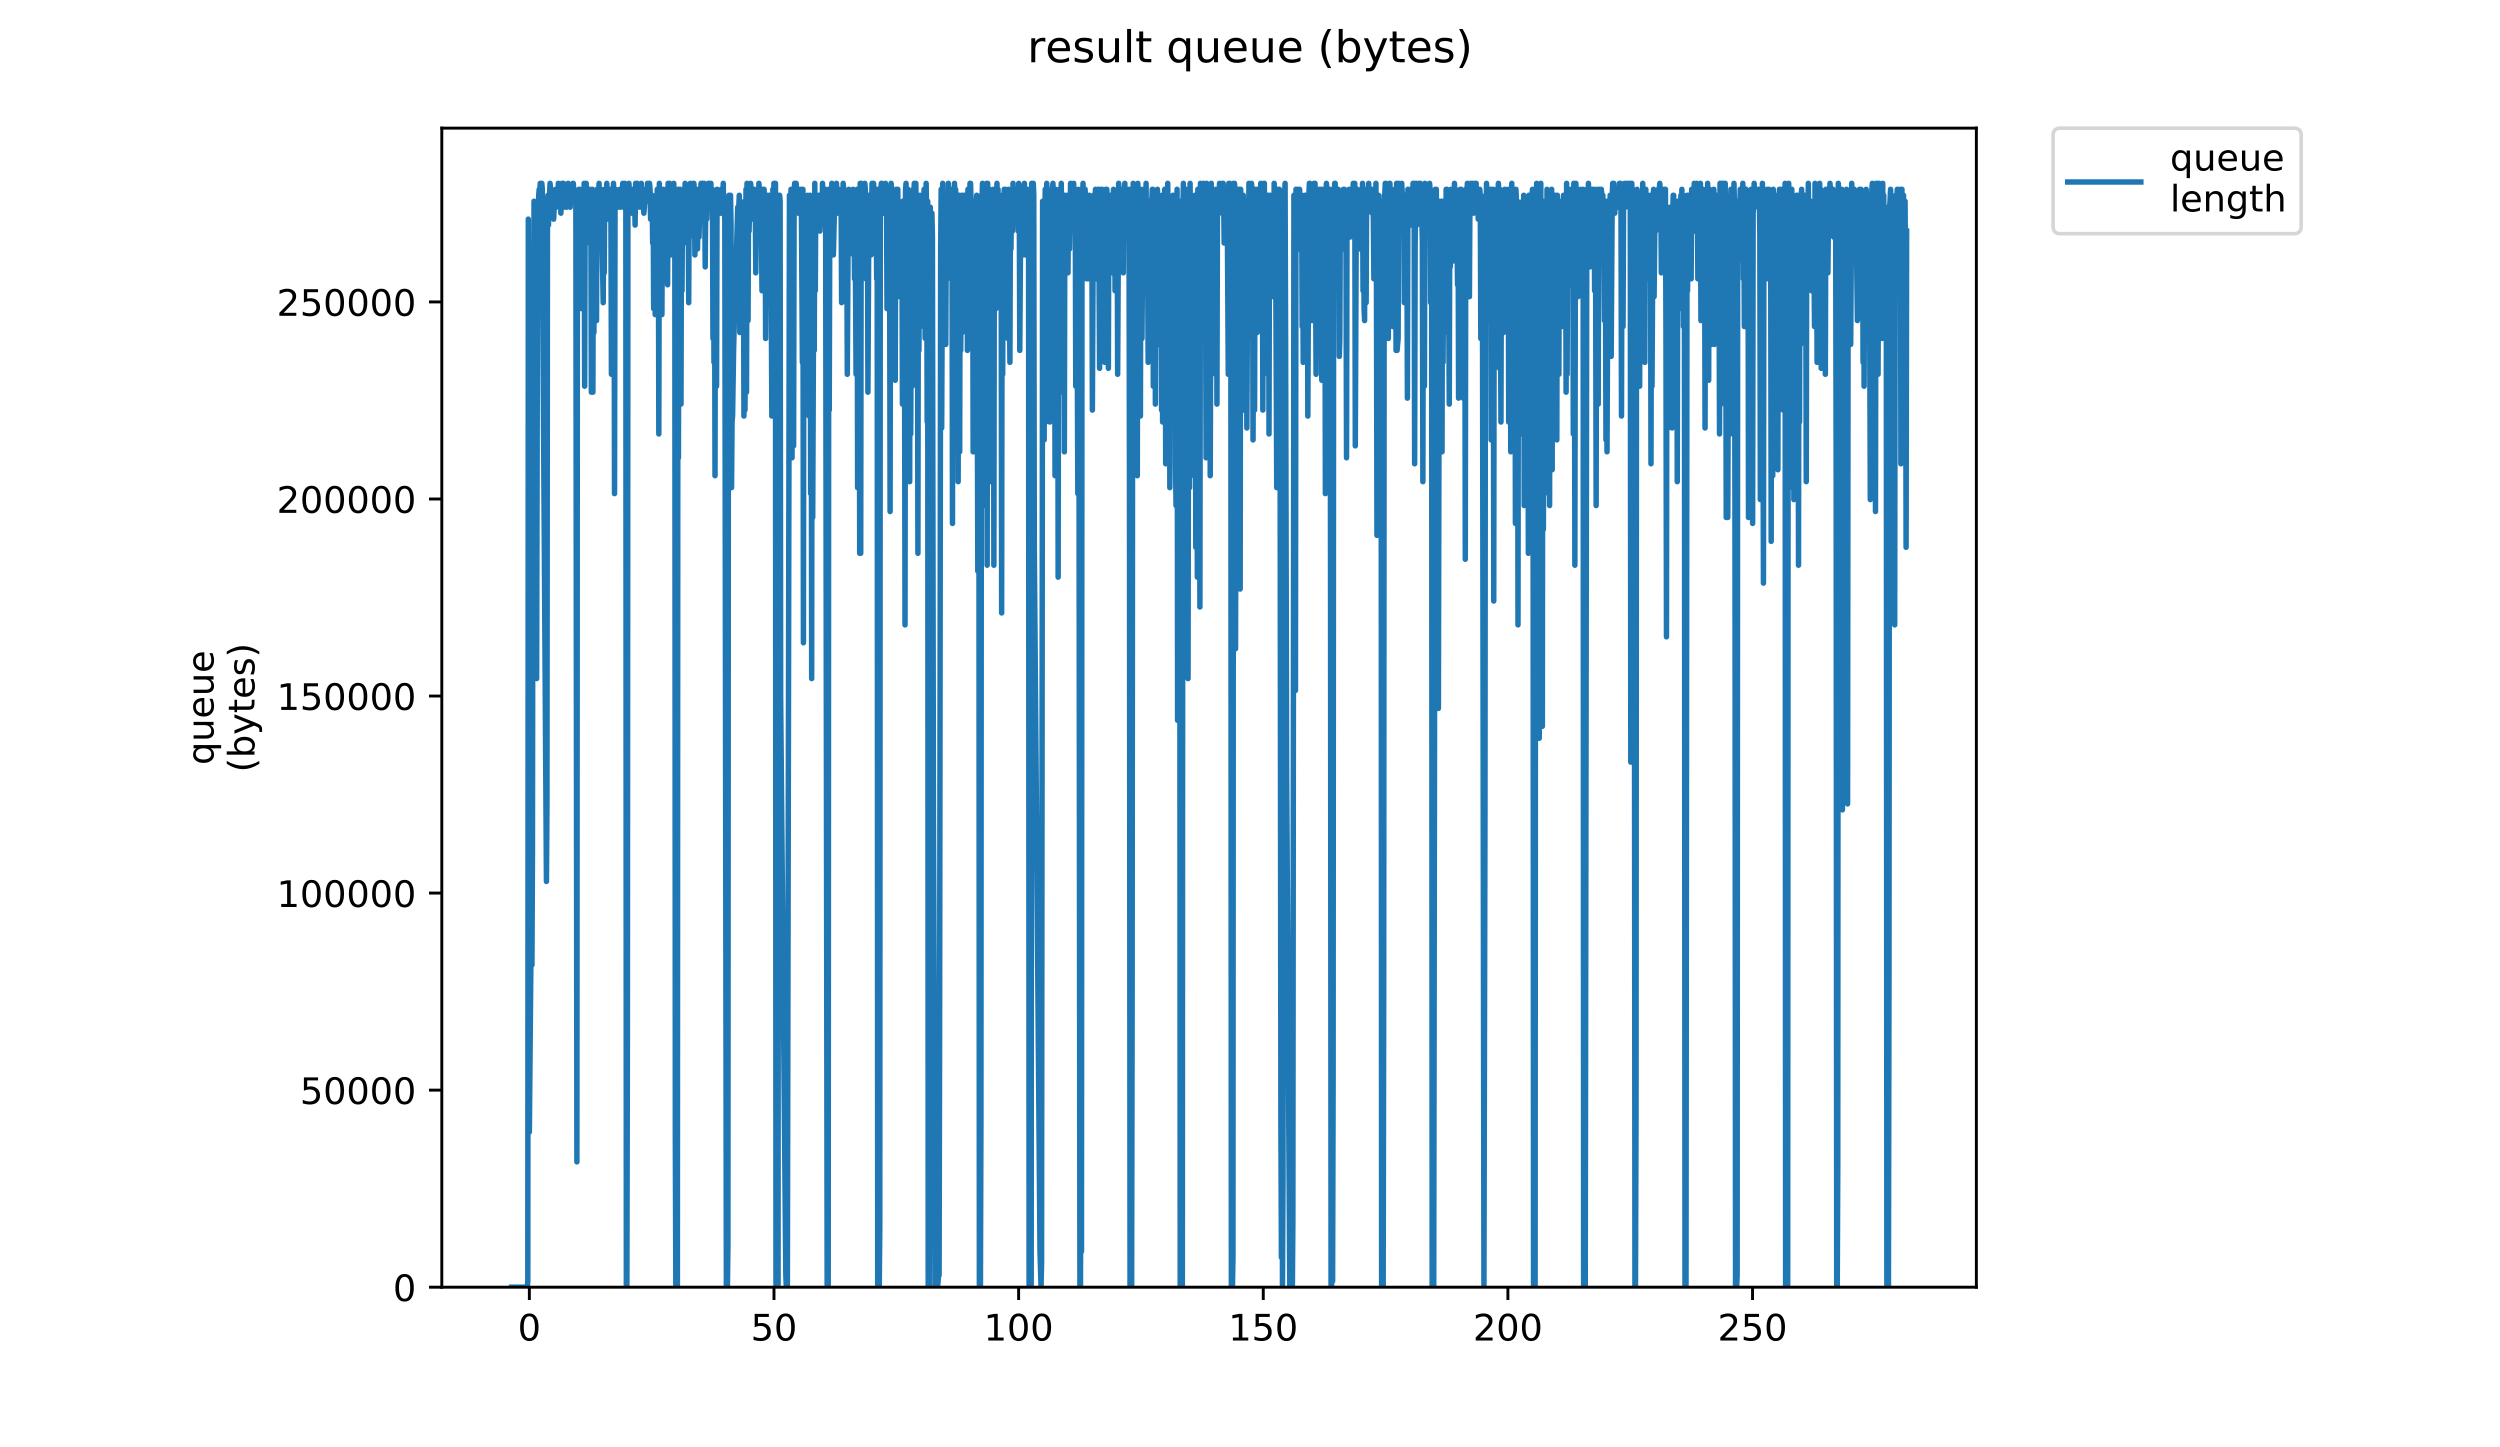<?xml version="1.0" encoding="utf-8" standalone="no"?>
<!DOCTYPE svg PUBLIC "-//W3C//DTD SVG 1.1//EN"
  "http://www.w3.org/Graphics/SVG/1.1/DTD/svg11.dtd">
<!-- Created with matplotlib (https://matplotlib.org/) -->
<svg height="396pt" version="1.1" viewBox="0 0 684 396" width="684pt" xmlns="http://www.w3.org/2000/svg" xmlns:xlink="http://www.w3.org/1999/xlink">
 <defs>
  <style type="text/css">
*{stroke-linecap:butt;stroke-linejoin:round;}
  </style>
 </defs>
 <g id="figure_1">
  <g id="patch_1">
   <path d="M 0 396 
L 684 396 
L 684 0 
L 0 0 
z
" style="fill:#ffffff;"/>
  </g>
  <g id="axes_1">
   <g id="patch_2">
    <path d="M 120.879 352.174 
L 540.734 352.174 
L 540.734 35.062 
L 120.879 35.062 
z
" style="fill:#ffffff;"/>
   </g>
   <g id="matplotlib.axis_1">
    <g id="xtick_1">
     <g id="line2d_1">
      <defs>
       <path d="M 0 0 
L 0 3.5 
" id="mfae487e1dd" style="stroke:#000000;stroke-width:0.8;"/>
      </defs>
      <g>
       <use style="stroke:#000000;stroke-width:0.8;" x="144.829" xlink:href="#mfae487e1dd" y="352.174"/>
      </g>
     </g>
     <g id="text_1">
      <!-- 0 -->
      <defs>
       <path d="M 31.781 66.406 
Q 24.172 66.406 20.328 58.906 
Q 16.5 51.422 16.5 36.375 
Q 16.5 21.391 20.328 13.891 
Q 24.172 6.391 31.781 6.391 
Q 39.453 6.391 43.281 13.891 
Q 47.125 21.391 47.125 36.375 
Q 47.125 51.422 43.281 58.906 
Q 39.453 66.406 31.781 66.406 
z
M 31.781 74.219 
Q 44.047 74.219 50.516 64.516 
Q 56.984 54.828 56.984 36.375 
Q 56.984 17.969 50.516 8.266 
Q 44.047 -1.422 31.781 -1.422 
Q 19.531 -1.422 13.062 8.266 
Q 6.594 17.969 6.594 36.375 
Q 6.594 54.828 13.062 64.516 
Q 19.531 74.219 31.781 74.219 
z
" id="DejaVuSans-48"/>
      </defs>
      <g transform="translate(141.648 366.773)scale(0.1 -0.1)">
       <use xlink:href="#DejaVuSans-48"/>
      </g>
     </g>
    </g>
    <g id="xtick_2">
     <g id="line2d_2">
      <g>
       <use style="stroke:#000000;stroke-width:0.8;" x="211.762" xlink:href="#mfae487e1dd" y="352.174"/>
      </g>
     </g>
     <g id="text_2">
      <!-- 50 -->
      <defs>
       <path d="M 10.797 72.906 
L 49.516 72.906 
L 49.516 64.594 
L 19.828 64.594 
L 19.828 46.734 
Q 21.969 47.469 24.109 47.828 
Q 26.266 48.188 28.422 48.188 
Q 40.625 48.188 47.75 41.5 
Q 54.891 34.812 54.891 23.391 
Q 54.891 11.625 47.562 5.094 
Q 40.234 -1.422 26.906 -1.422 
Q 22.312 -1.422 17.547 -0.641 
Q 12.797 0.141 7.719 1.703 
L 7.719 11.625 
Q 12.109 9.234 16.797 8.062 
Q 21.484 6.891 26.703 6.891 
Q 35.156 6.891 40.078 11.328 
Q 45.016 15.766 45.016 23.391 
Q 45.016 31 40.078 35.438 
Q 35.156 39.891 26.703 39.891 
Q 22.75 39.891 18.812 39.016 
Q 14.891 38.141 10.797 36.281 
z
" id="DejaVuSans-53"/>
      </defs>
      <g transform="translate(205.4 366.773)scale(0.1 -0.1)">
       <use xlink:href="#DejaVuSans-53"/>
       <use x="63.623" xlink:href="#DejaVuSans-48"/>
      </g>
     </g>
    </g>
    <g id="xtick_3">
     <g id="line2d_3">
      <g>
       <use style="stroke:#000000;stroke-width:0.8;" x="278.695" xlink:href="#mfae487e1dd" y="352.174"/>
      </g>
     </g>
     <g id="text_3">
      <!-- 100 -->
      <defs>
       <path d="M 12.406 8.297 
L 28.516 8.297 
L 28.516 63.922 
L 10.984 60.406 
L 10.984 69.391 
L 28.422 72.906 
L 38.281 72.906 
L 38.281 8.297 
L 54.391 8.297 
L 54.391 0 
L 12.406 0 
z
" id="DejaVuSans-49"/>
      </defs>
      <g transform="translate(269.151 366.773)scale(0.1 -0.1)">
       <use xlink:href="#DejaVuSans-49"/>
       <use x="63.623" xlink:href="#DejaVuSans-48"/>
       <use x="127.246" xlink:href="#DejaVuSans-48"/>
      </g>
     </g>
    </g>
    <g id="xtick_4">
     <g id="line2d_4">
      <g>
       <use style="stroke:#000000;stroke-width:0.8;" x="345.628" xlink:href="#mfae487e1dd" y="352.174"/>
      </g>
     </g>
     <g id="text_4">
      <!-- 150 -->
      <g transform="translate(336.084 366.773)scale(0.1 -0.1)">
       <use xlink:href="#DejaVuSans-49"/>
       <use x="63.623" xlink:href="#DejaVuSans-53"/>
       <use x="127.246" xlink:href="#DejaVuSans-48"/>
      </g>
     </g>
    </g>
    <g id="xtick_5">
     <g id="line2d_5">
      <g>
       <use style="stroke:#000000;stroke-width:0.8;" x="412.561" xlink:href="#mfae487e1dd" y="352.174"/>
      </g>
     </g>
     <g id="text_5">
      <!-- 200 -->
      <defs>
       <path d="M 19.188 8.297 
L 53.609 8.297 
L 53.609 0 
L 7.328 0 
L 7.328 8.297 
Q 12.938 14.109 22.625 23.891 
Q 32.328 33.688 34.812 36.531 
Q 39.547 41.844 41.422 45.531 
Q 43.312 49.219 43.312 52.781 
Q 43.312 58.594 39.234 62.25 
Q 35.156 65.922 28.609 65.922 
Q 23.969 65.922 18.812 64.312 
Q 13.672 62.703 7.812 59.422 
L 7.812 69.391 
Q 13.766 71.781 18.938 73 
Q 24.125 74.219 28.422 74.219 
Q 39.75 74.219 46.484 68.547 
Q 53.219 62.891 53.219 53.422 
Q 53.219 48.922 51.531 44.891 
Q 49.859 40.875 45.406 35.406 
Q 44.188 33.984 37.641 27.219 
Q 31.109 20.453 19.188 8.297 
z
" id="DejaVuSans-50"/>
      </defs>
      <g transform="translate(403.018 366.773)scale(0.1 -0.1)">
       <use xlink:href="#DejaVuSans-50"/>
       <use x="63.623" xlink:href="#DejaVuSans-48"/>
       <use x="127.246" xlink:href="#DejaVuSans-48"/>
      </g>
     </g>
    </g>
    <g id="xtick_6">
     <g id="line2d_6">
      <g>
       <use style="stroke:#000000;stroke-width:0.8;" x="479.494" xlink:href="#mfae487e1dd" y="352.174"/>
      </g>
     </g>
     <g id="text_6">
      <!-- 250 -->
      <g transform="translate(469.951 366.773)scale(0.1 -0.1)">
       <use xlink:href="#DejaVuSans-50"/>
       <use x="63.623" xlink:href="#DejaVuSans-53"/>
       <use x="127.246" xlink:href="#DejaVuSans-48"/>
      </g>
     </g>
    </g>
   </g>
   <g id="matplotlib.axis_2">
    <g id="ytick_1">
     <g id="line2d_7">
      <defs>
       <path d="M 0 0 
L -3.5 0 
" id="me32151d3a2" style="stroke:#000000;stroke-width:0.8;"/>
      </defs>
      <g>
       <use style="stroke:#000000;stroke-width:0.8;" x="120.879" xlink:href="#me32151d3a2" y="352.174"/>
      </g>
     </g>
     <g id="text_7">
      <!-- 0 -->
      <g transform="translate(107.516 355.973)scale(0.1 -0.1)">
       <use xlink:href="#DejaVuSans-48"/>
      </g>
     </g>
    </g>
    <g id="ytick_2">
     <g id="line2d_8">
      <g>
       <use style="stroke:#000000;stroke-width:0.8;" x="120.879" xlink:href="#me32151d3a2" y="298.261"/>
      </g>
     </g>
     <g id="text_8">
      <!-- 50000 -->
      <g transform="translate(82.066 302.06)scale(0.1 -0.1)">
       <use xlink:href="#DejaVuSans-53"/>
       <use x="63.623" xlink:href="#DejaVuSans-48"/>
       <use x="127.246" xlink:href="#DejaVuSans-48"/>
       <use x="190.869" xlink:href="#DejaVuSans-48"/>
       <use x="254.492" xlink:href="#DejaVuSans-48"/>
      </g>
     </g>
    </g>
    <g id="ytick_3">
     <g id="line2d_9">
      <g>
       <use style="stroke:#000000;stroke-width:0.8;" x="120.879" xlink:href="#me32151d3a2" y="244.348"/>
      </g>
     </g>
     <g id="text_9">
      <!-- 100000 -->
      <g transform="translate(75.704 248.147)scale(0.1 -0.1)">
       <use xlink:href="#DejaVuSans-49"/>
       <use x="63.623" xlink:href="#DejaVuSans-48"/>
       <use x="127.246" xlink:href="#DejaVuSans-48"/>
       <use x="190.869" xlink:href="#DejaVuSans-48"/>
       <use x="254.492" xlink:href="#DejaVuSans-48"/>
       <use x="318.115" xlink:href="#DejaVuSans-48"/>
      </g>
     </g>
    </g>
    <g id="ytick_4">
     <g id="line2d_10">
      <g>
       <use style="stroke:#000000;stroke-width:0.8;" x="120.879" xlink:href="#me32151d3a2" y="190.434"/>
      </g>
     </g>
     <g id="text_10">
      <!-- 150000 -->
      <g transform="translate(75.704 194.234)scale(0.1 -0.1)">
       <use xlink:href="#DejaVuSans-49"/>
       <use x="63.623" xlink:href="#DejaVuSans-53"/>
       <use x="127.246" xlink:href="#DejaVuSans-48"/>
       <use x="190.869" xlink:href="#DejaVuSans-48"/>
       <use x="254.492" xlink:href="#DejaVuSans-48"/>
       <use x="318.115" xlink:href="#DejaVuSans-48"/>
      </g>
     </g>
    </g>
    <g id="ytick_5">
     <g id="line2d_11">
      <g>
       <use style="stroke:#000000;stroke-width:0.8;" x="120.879" xlink:href="#me32151d3a2" y="136.521"/>
      </g>
     </g>
     <g id="text_11">
      <!-- 200000 -->
      <g transform="translate(75.704 140.32)scale(0.1 -0.1)">
       <use xlink:href="#DejaVuSans-50"/>
       <use x="63.623" xlink:href="#DejaVuSans-48"/>
       <use x="127.246" xlink:href="#DejaVuSans-48"/>
       <use x="190.869" xlink:href="#DejaVuSans-48"/>
       <use x="254.492" xlink:href="#DejaVuSans-48"/>
       <use x="318.115" xlink:href="#DejaVuSans-48"/>
      </g>
     </g>
    </g>
    <g id="ytick_6">
     <g id="line2d_12">
      <g>
       <use style="stroke:#000000;stroke-width:0.8;" x="120.879" xlink:href="#me32151d3a2" y="82.608"/>
      </g>
     </g>
     <g id="text_12">
      <!-- 250000 -->
      <g transform="translate(75.704 86.407)scale(0.1 -0.1)">
       <use xlink:href="#DejaVuSans-50"/>
       <use x="63.623" xlink:href="#DejaVuSans-53"/>
       <use x="127.246" xlink:href="#DejaVuSans-48"/>
       <use x="190.869" xlink:href="#DejaVuSans-48"/>
       <use x="254.492" xlink:href="#DejaVuSans-48"/>
       <use x="318.115" xlink:href="#DejaVuSans-48"/>
      </g>
     </g>
    </g>
    <g id="text_13">
     <!-- queue -->
     <defs>
      <path d="M 14.797 27.297 
Q 14.797 17.391 18.875 11.75 
Q 22.953 6.109 30.078 6.109 
Q 37.203 6.109 41.297 11.75 
Q 45.406 17.391 45.406 27.297 
Q 45.406 37.203 41.297 42.844 
Q 37.203 48.484 30.078 48.484 
Q 22.953 48.484 18.875 42.844 
Q 14.797 37.203 14.797 27.297 
z
M 45.406 8.203 
Q 42.578 3.328 38.25 0.953 
Q 33.938 -1.422 27.875 -1.422 
Q 17.969 -1.422 11.734 6.484 
Q 5.516 14.406 5.516 27.297 
Q 5.516 40.188 11.734 48.094 
Q 17.969 56 27.875 56 
Q 33.938 56 38.25 53.625 
Q 42.578 51.266 45.406 46.391 
L 45.406 54.688 
L 54.391 54.688 
L 54.391 -20.797 
L 45.406 -20.797 
z
" id="DejaVuSans-113"/>
      <path d="M 8.5 21.578 
L 8.5 54.688 
L 17.484 54.688 
L 17.484 21.922 
Q 17.484 14.156 20.5 10.266 
Q 23.531 6.391 29.594 6.391 
Q 36.859 6.391 41.078 11.031 
Q 45.312 15.672 45.312 23.688 
L 45.312 54.688 
L 54.297 54.688 
L 54.297 0 
L 45.312 0 
L 45.312 8.406 
Q 42.047 3.422 37.719 1 
Q 33.406 -1.422 27.688 -1.422 
Q 18.266 -1.422 13.375 4.438 
Q 8.5 10.297 8.5 21.578 
z
M 31.109 56 
z
" id="DejaVuSans-117"/>
      <path d="M 56.203 29.594 
L 56.203 25.203 
L 14.891 25.203 
Q 15.484 15.922 20.484 11.062 
Q 25.484 6.203 34.422 6.203 
Q 39.594 6.203 44.453 7.469 
Q 49.312 8.734 54.109 11.281 
L 54.109 2.781 
Q 49.266 0.734 44.188 -0.344 
Q 39.109 -1.422 33.891 -1.422 
Q 20.797 -1.422 13.156 6.188 
Q 5.516 13.812 5.516 26.812 
Q 5.516 40.234 12.766 48.109 
Q 20.016 56 32.328 56 
Q 43.359 56 49.781 48.891 
Q 56.203 41.797 56.203 29.594 
z
M 47.219 32.234 
Q 47.125 39.594 43.094 43.984 
Q 39.062 48.391 32.422 48.391 
Q 24.906 48.391 20.391 44.141 
Q 15.875 39.891 15.188 32.172 
z
" id="DejaVuSans-101"/>
     </defs>
     <g transform="translate(58.426 209.283)rotate(-90)scale(0.1 -0.1)">
      <use xlink:href="#DejaVuSans-113"/>
      <use x="63.477" xlink:href="#DejaVuSans-117"/>
      <use x="126.855" xlink:href="#DejaVuSans-101"/>
      <use x="188.379" xlink:href="#DejaVuSans-117"/>
      <use x="251.758" xlink:href="#DejaVuSans-101"/>
     </g>
     <!-- (bytes) -->
     <defs>
      <path d="M 31 75.875 
Q 24.469 64.656 21.281 53.656 
Q 18.109 42.672 18.109 31.391 
Q 18.109 20.125 21.312 9.062 
Q 24.516 -2 31 -13.188 
L 23.188 -13.188 
Q 15.875 -1.703 12.234 9.375 
Q 8.594 20.453 8.594 31.391 
Q 8.594 42.281 12.203 53.312 
Q 15.828 64.359 23.188 75.875 
z
" id="DejaVuSans-40"/>
      <path d="M 48.688 27.297 
Q 48.688 37.203 44.609 42.844 
Q 40.531 48.484 33.406 48.484 
Q 26.266 48.484 22.188 42.844 
Q 18.109 37.203 18.109 27.297 
Q 18.109 17.391 22.188 11.75 
Q 26.266 6.109 33.406 6.109 
Q 40.531 6.109 44.609 11.75 
Q 48.688 17.391 48.688 27.297 
z
M 18.109 46.391 
Q 20.953 51.266 25.266 53.625 
Q 29.594 56 35.594 56 
Q 45.562 56 51.781 48.094 
Q 58.016 40.188 58.016 27.297 
Q 58.016 14.406 51.781 6.484 
Q 45.562 -1.422 35.594 -1.422 
Q 29.594 -1.422 25.266 0.953 
Q 20.953 3.328 18.109 8.203 
L 18.109 0 
L 9.078 0 
L 9.078 75.984 
L 18.109 75.984 
z
" id="DejaVuSans-98"/>
      <path d="M 32.172 -5.078 
Q 28.375 -14.844 24.75 -17.812 
Q 21.141 -20.797 15.094 -20.797 
L 7.906 -20.797 
L 7.906 -13.281 
L 13.188 -13.281 
Q 16.891 -13.281 18.938 -11.516 
Q 21 -9.766 23.484 -3.219 
L 25.094 0.875 
L 2.984 54.688 
L 12.5 54.688 
L 29.594 11.922 
L 46.688 54.688 
L 56.203 54.688 
z
" id="DejaVuSans-121"/>
      <path d="M 18.312 70.219 
L 18.312 54.688 
L 36.812 54.688 
L 36.812 47.703 
L 18.312 47.703 
L 18.312 18.016 
Q 18.312 11.328 20.141 9.422 
Q 21.969 7.516 27.594 7.516 
L 36.812 7.516 
L 36.812 0 
L 27.594 0 
Q 17.188 0 13.234 3.875 
Q 9.281 7.766 9.281 18.016 
L 9.281 47.703 
L 2.688 47.703 
L 2.688 54.688 
L 9.281 54.688 
L 9.281 70.219 
z
" id="DejaVuSans-116"/>
      <path d="M 44.281 53.078 
L 44.281 44.578 
Q 40.484 46.531 36.375 47.5 
Q 32.281 48.484 27.875 48.484 
Q 21.188 48.484 17.844 46.438 
Q 14.5 44.391 14.5 40.281 
Q 14.5 37.156 16.891 35.375 
Q 19.281 33.594 26.516 31.984 
L 29.594 31.297 
Q 39.156 29.25 43.188 25.516 
Q 47.219 21.781 47.219 15.094 
Q 47.219 7.469 41.188 3.016 
Q 35.156 -1.422 24.609 -1.422 
Q 20.219 -1.422 15.453 -0.562 
Q 10.688 0.297 5.422 2 
L 5.422 11.281 
Q 10.406 8.688 15.234 7.391 
Q 20.062 6.109 24.812 6.109 
Q 31.156 6.109 34.562 8.281 
Q 37.984 10.453 37.984 14.406 
Q 37.984 18.062 35.516 20.016 
Q 33.062 21.969 24.703 23.781 
L 21.578 24.516 
Q 13.234 26.266 9.516 29.906 
Q 5.812 33.547 5.812 39.891 
Q 5.812 47.609 11.281 51.797 
Q 16.75 56 26.812 56 
Q 31.781 56 36.172 55.266 
Q 40.578 54.547 44.281 53.078 
z
" id="DejaVuSans-115"/>
      <path d="M 8.016 75.875 
L 15.828 75.875 
Q 23.141 64.359 26.781 53.312 
Q 30.422 42.281 30.422 31.391 
Q 30.422 20.453 26.781 9.375 
Q 23.141 -1.703 15.828 -13.188 
L 8.016 -13.188 
Q 14.5 -2 17.703 9.062 
Q 20.906 20.125 20.906 31.391 
Q 20.906 42.672 17.703 53.656 
Q 14.5 64.656 8.016 75.875 
z
" id="DejaVuSans-41"/>
     </defs>
     <g transform="translate(69.624 211.295)rotate(-90)scale(0.1 -0.1)">
      <use xlink:href="#DejaVuSans-40"/>
      <use x="39.014" xlink:href="#DejaVuSans-98"/>
      <use x="102.49" xlink:href="#DejaVuSans-121"/>
      <use x="161.67" xlink:href="#DejaVuSans-116"/>
      <use x="200.879" xlink:href="#DejaVuSans-101"/>
      <use x="262.402" xlink:href="#DejaVuSans-115"/>
      <use x="314.502" xlink:href="#DejaVuSans-41"/>
     </g>
    </g>
   </g>
   <g id="line2d_13">
    <path clip-path="url(#pb37f7b3d51)" d="M 139.963 352.174 
L 144.262 352.174 
L 144.407 350.542 
L 144.548 59.958 
L 144.69 94.24 
L 144.831 309.729 
L 145.256 262.387 
L 145.399 262.387 
L 145.541 264.02 
L 145.683 233.002 
L 145.826 107.3 
L 145.967 121.993 
L 146.109 55.061 
L 146.251 86.076 
L 146.392 58.326 
L 146.535 172.6 
L 146.677 79.548 
L 146.82 185.66 
L 147.104 59.958 
L 147.246 63.152 
L 147.387 53.428 
L 147.528 51.796 
L 147.669 52.926 
L 147.81 50.163 
L 147.95 51.796 
L 148.091 56.693 
L 148.233 50.163 
L 148.374 51.796 
L 148.657 107.3 
L 149.506 241.165 
L 149.647 219.942 
L 149.788 55.061 
L 149.929 53.428 
L 150.071 61.591 
L 150.212 53.428 
L 150.353 53.428 
L 150.494 50.163 
L 150.776 53.428 
L 150.917 51.796 
L 151.199 56.693 
L 151.481 59.958 
L 151.763 53.428 
L 151.905 55.061 
L 152.046 51.796 
L 152.188 56.693 
L 152.329 53.428 
L 152.47 53.428 
L 152.611 55.061 
L 152.752 50.163 
L 152.893 55.061 
L 153.034 53.428 
L 153.317 53.428 
L 153.458 58.326 
L 153.74 50.163 
L 153.881 55.061 
L 154.023 53.428 
L 154.165 50.163 
L 154.306 56.693 
L 154.729 51.796 
L 154.87 53.428 
L 155.011 56.693 
L 155.152 55.061 
L 155.294 55.061 
L 155.435 50.163 
L 155.717 53.428 
L 155.858 53.428 
L 155.998 56.693 
L 156.28 51.796 
L 156.424 53.428 
L 156.706 50.163 
L 156.847 50.163 
L 156.988 51.796 
L 157.13 51.796 
L 157.272 53.428 
L 157.553 53.428 
L 157.837 317.892 
L 157.978 58.326 
L 158.119 58.326 
L 158.402 51.796 
L 158.543 55.061 
L 158.684 51.796 
L 158.825 55.061 
L 158.966 53.428 
L 159.109 84.445 
L 159.25 56.693 
L 159.393 56.693 
L 159.534 81.18 
L 159.817 50.163 
L 159.959 105.668 
L 160.101 55.061 
L 160.242 55.061 
L 160.384 50.163 
L 160.525 55.061 
L 160.807 51.796 
L 160.948 51.796 
L 161.089 55.061 
L 161.23 66.488 
L 161.371 51.796 
L 161.653 56.693 
L 161.794 107.3 
L 161.936 53.428 
L 162.077 51.796 
L 162.218 107.3 
L 162.358 55.061 
L 162.5 90.975 
L 162.64 56.693 
L 162.781 84.445 
L 162.922 55.061 
L 163.204 87.71 
L 163.345 51.796 
L 163.486 53.428 
L 163.627 51.796 
L 163.768 53.428 
L 163.909 50.163 
L 164.05 66.488 
L 164.331 55.061 
L 164.473 51.796 
L 165.035 82.813 
L 165.176 61.591 
L 165.317 74.65 
L 165.457 51.796 
L 165.597 55.061 
L 165.738 51.796 
L 165.88 58.326 
L 166.021 50.163 
L 166.302 59.958 
L 166.443 53.428 
L 166.583 56.693 
L 166.724 51.796 
L 166.864 55.061 
L 167.004 51.796 
L 167.146 58.326 
L 167.287 102.403 
L 167.428 58.326 
L 167.568 55.061 
L 167.709 55.061 
L 167.85 50.163 
L 167.991 56.693 
L 168.131 135.053 
L 168.272 58.326 
L 168.412 51.796 
L 168.553 55.061 
L 168.694 53.428 
L 168.975 56.693 
L 169.116 53.428 
L 169.256 55.061 
L 169.396 55.061 
L 169.537 51.796 
L 169.678 56.693 
L 169.819 55.061 
L 169.96 51.796 
L 170.241 55.061 
L 170.381 50.163 
L 170.522 56.693 
L 170.662 55.061 
L 170.803 56.693 
L 170.943 50.163 
L 171.084 55.061 
L 171.225 51.796 
L 171.367 352.174 
L 171.514 352.174 
L 171.656 283.609 
L 171.797 53.428 
L 172.078 50.163 
L 172.5 58.326 
L 172.782 51.796 
L 172.922 58.326 
L 173.063 56.693 
L 173.204 51.796 
L 173.344 55.061 
L 173.485 53.428 
L 173.626 55.061 
L 173.766 61.591 
L 173.907 50.163 
L 174.188 55.061 
L 174.329 50.163 
L 174.469 51.796 
L 174.61 55.061 
L 174.75 51.796 
L 174.891 51.796 
L 175.032 56.693 
L 175.316 51.796 
L 175.459 50.163 
L 175.6 56.693 
L 175.881 51.796 
L 176.162 58.326 
L 176.303 56.693 
L 176.444 53.428 
L 176.728 53.428 
L 176.869 55.061 
L 177.009 53.428 
L 177.15 50.163 
L 177.291 51.796 
L 177.431 55.061 
L 177.572 50.163 
L 177.713 50.163 
L 177.857 51.796 
L 177.999 59.958 
L 178.281 56.693 
L 178.422 53.428 
L 178.562 66.488 
L 178.703 55.061 
L 178.844 84.445 
L 178.985 55.061 
L 179.125 63.223 
L 179.267 86.076 
L 179.407 58.326 
L 179.69 55.061 
L 179.831 51.796 
L 179.972 71.385 
L 180.112 53.428 
L 180.253 118.728 
L 180.394 50.163 
L 180.536 58.326 
L 180.677 53.428 
L 180.818 58.326 
L 180.959 53.428 
L 181.1 86.076 
L 181.241 55.061 
L 181.382 59.958 
L 181.523 51.796 
L 181.663 61.591 
L 181.804 55.061 
L 181.945 61.591 
L 182.087 58.326 
L 182.228 58.326 
L 182.369 53.383 
L 182.651 77.915 
L 182.792 50.163 
L 183.074 58.326 
L 183.215 50.163 
L 183.498 56.693 
L 183.639 69.753 
L 183.78 53.428 
L 183.921 61.591 
L 184.344 50.163 
L 184.485 58.326 
L 184.626 55.061 
L 184.768 311.362 
L 184.909 352.174 
L 185.05 264.02 
L 185.191 277.092 
L 185.332 352.174 
L 185.474 51.796 
L 185.615 125.258 
L 185.756 58.326 
L 185.898 51.796 
L 186.038 58.326 
L 186.179 51.796 
L 186.32 110.565 
L 186.461 56.693 
L 186.601 79.548 
L 186.742 55.061 
L 186.883 56.693 
L 187.023 56.693 
L 187.164 51.796 
L 187.304 55.061 
L 187.445 50.163 
L 187.586 58.326 
L 187.726 53.428 
L 187.867 66.488 
L 188.148 53.428 
L 188.288 58.326 
L 188.429 82.813 
L 188.57 51.796 
L 188.711 64.855 
L 188.852 50.163 
L 188.993 56.693 
L 189.134 55.061 
L 189.275 55.061 
L 189.416 53.428 
L 189.557 53.428 
L 189.698 50.163 
L 189.839 50.163 
L 189.981 51.796 
L 190.122 69.753 
L 190.263 51.796 
L 190.405 56.693 
L 190.546 51.796 
L 190.687 53.428 
L 190.828 68.12 
L 191.11 53.428 
L 191.252 64.855 
L 191.535 53.428 
L 191.816 50.163 
L 191.957 51.796 
L 192.098 59.958 
L 192.239 50.163 
L 192.38 53.428 
L 192.52 53.428 
L 192.662 50.163 
L 192.802 55.061 
L 192.943 73.018 
L 193.085 56.693 
L 193.226 55.061 
L 193.367 59.958 
L 193.508 55.061 
L 193.65 55.061 
L 193.792 50.163 
L 193.933 51.796 
L 194.074 55.061 
L 194.215 50.163 
L 194.356 53.428 
L 194.497 50.163 
L 194.638 56.504 
L 194.779 56.693 
L 194.92 51.796 
L 195.061 92.608 
L 195.202 61.591 
L 195.343 99.138 
L 195.483 56.693 
L 195.625 130.155 
L 195.765 53.428 
L 195.906 61.591 
L 196.047 105.668 
L 196.188 51.796 
L 196.33 56.693 
L 196.612 53.428 
L 197.034 53.428 
L 197.175 58.326 
L 197.316 51.796 
L 197.457 58.326 
L 197.598 53.428 
L 197.739 55.061 
L 197.88 50.163 
L 198.021 58.326 
L 198.162 56.693 
L 198.303 59.958 
L 198.731 352.174 
L 199.019 352.174 
L 199.161 340.747 
L 199.302 68.12 
L 199.443 53.428 
L 199.584 56.693 
L 199.725 56.693 
L 199.866 53.428 
L 200.007 61.591 
L 200.147 133.42 
L 200.289 115.463 
L 200.43 113.83 
L 200.713 95.873 
L 201.137 77.915 
L 201.278 69.753 
L 201.419 71.385 
L 201.842 56.693 
L 202.126 56.693 
L 202.267 53.428 
L 202.408 90.975 
L 202.69 73.018 
L 202.831 61.591 
L 203.114 81.18 
L 203.397 56.693 
L 203.538 113.83 
L 203.679 55.061 
L 203.82 112.198 
L 203.961 95.873 
L 204.102 51.796 
L 204.243 107.3 
L 204.384 50.163 
L 204.525 59.958 
L 204.667 87.71 
L 204.809 53.428 
L 204.95 63.223 
L 205.09 55.061 
L 205.231 53.428 
L 205.372 50.163 
L 205.513 51.796 
L 205.654 55.061 
L 205.795 51.796 
L 205.936 59.958 
L 206.077 51.796 
L 206.217 56.693 
L 206.359 51.796 
L 206.501 55.061 
L 206.641 55.061 
L 206.783 74.65 
L 206.924 56.693 
L 207.066 63.223 
L 207.349 53.428 
L 207.49 59.958 
L 207.632 50.163 
L 207.773 51.796 
L 207.915 51.796 
L 208.057 53.428 
L 208.198 51.796 
L 208.481 79.548 
L 208.624 51.796 
L 208.765 58.326 
L 208.907 51.796 
L 209.049 51.796 
L 209.19 56.693 
L 209.332 53.428 
L 209.473 92.608 
L 209.615 66.488 
L 209.756 68.12 
L 209.898 53.428 
L 210.04 61.591 
L 210.323 53.428 
L 210.464 58.326 
L 210.606 56.693 
L 210.747 58.326 
L 210.889 55.061 
L 211.172 113.83 
L 211.314 94.24 
L 211.456 51.796 
L 211.598 112.198 
L 211.739 50.163 
L 211.881 58.326 
L 212.164 50.163 
L 212.306 352.174 
L 212.878 352.174 
L 213.02 61.591 
L 213.161 53.428 
L 213.302 53.428 
L 213.444 55.061 
L 213.585 190.557 
L 215 348.909 
L 215.141 352.174 
L 215.424 352.174 
L 215.992 53.428 
L 216.134 99.138 
L 216.276 84.445 
L 216.418 51.796 
L 216.702 125.258 
L 216.844 51.796 
L 216.986 56.693 
L 217.127 121.993 
L 217.269 55.061 
L 217.41 50.163 
L 217.552 56.693 
L 217.694 50.163 
L 217.835 50.163 
L 217.977 53.428 
L 218.118 53.428 
L 218.26 51.796 
L 218.4 58.326 
L 218.542 51.796 
L 218.683 53.428 
L 218.825 53.428 
L 218.966 51.796 
L 219.109 51.796 
L 219.249 55.061 
L 219.532 99.138 
L 219.673 51.796 
L 219.815 175.865 
L 219.956 53.428 
L 220.098 55.061 
L 220.239 89.343 
L 220.522 55.061 
L 220.664 86.076 
L 220.947 53.428 
L 221.089 63.223 
L 221.229 58.326 
L 221.371 113.83 
L 221.652 53.428 
L 221.793 135.053 
L 221.933 63.223 
L 222.074 185.66 
L 222.216 55.061 
L 222.357 141.583 
L 222.64 73.018 
L 222.781 95.873 
L 222.922 50.163 
L 223.063 79.548 
L 223.204 55.061 
L 223.346 63.223 
L 223.487 61.591 
L 223.628 53.428 
L 223.91 61.591 
L 224.051 53.428 
L 224.192 53.428 
L 224.333 63.223 
L 224.615 55.061 
L 224.757 53.428 
L 224.898 59.958 
L 225.039 50.163 
L 225.18 58.326 
L 225.462 58.326 
L 225.603 55.061 
L 225.743 61.591 
L 225.884 51.796 
L 226.308 352.174 
L 226.6 352.174 
L 226.741 51.796 
L 226.883 112.198 
L 227.024 61.591 
L 227.165 53.428 
L 227.306 56.693 
L 227.448 56.693 
L 227.588 50.163 
L 227.729 53.428 
L 227.871 51.796 
L 228.012 69.753 
L 228.435 51.796 
L 228.576 55.061 
L 228.717 55.061 
L 228.858 50.163 
L 229.141 58.326 
L 229.423 51.796 
L 229.564 56.693 
L 229.705 56.693 
L 229.987 53.428 
L 230.128 56.693 
L 230.269 82.813 
L 230.41 51.796 
L 230.551 55.061 
L 230.692 50.163 
L 231.115 55.061 
L 231.398 73.018 
L 231.539 71.385 
L 231.68 64.855 
L 231.821 102.403 
L 232.103 55.061 
L 232.244 51.796 
L 232.385 64.855 
L 232.526 53.428 
L 232.666 55.061 
L 232.808 58.326 
L 232.949 53.428 
L 233.09 55.061 
L 233.231 61.591 
L 233.371 51.796 
L 233.512 69.753 
L 233.653 56.693 
L 233.794 76.283 
L 233.936 56.693 
L 234.219 102.403 
L 234.36 56.693 
L 234.501 51.796 
L 234.642 133.42 
L 234.783 66.488 
L 234.924 84.445 
L 235.065 51.796 
L 235.207 151.378 
L 235.348 50.163 
L 235.489 151.378 
L 235.63 50.163 
L 235.912 74.65 
L 236.053 55.061 
L 236.194 51.796 
L 236.334 58.326 
L 236.475 56.693 
L 236.616 50.163 
L 236.758 51.796 
L 236.899 76.283 
L 237.039 61.591 
L 237.18 59.958 
L 237.321 53.428 
L 237.462 107.3 
L 237.745 53.428 
L 237.886 55.061 
L 238.027 58.326 
L 238.309 69.753 
L 238.59 50.163 
L 238.731 53.428 
L 239.012 50.163 
L 239.152 55.061 
L 239.293 55.061 
L 239.434 51.796 
L 239.575 53.428 
L 239.715 58.326 
L 239.856 76.283 
L 239.997 51.796 
L 240.137 352.174 
L 240.566 352.174 
L 240.707 335.849 
L 240.849 51.796 
L 240.991 51.796 
L 241.133 50.163 
L 241.274 50.163 
L 241.416 55.061 
L 241.557 51.796 
L 241.699 58.326 
L 241.841 55.061 
L 242.124 58.326 
L 242.264 50.163 
L 242.545 55.061 
L 242.685 84.445 
L 242.826 56.693 
L 242.966 53.428 
L 243.107 56.693 
L 243.247 56.693 
L 243.388 63.223 
L 243.529 139.95 
L 243.669 53.428 
L 243.81 50.163 
L 243.951 51.796 
L 244.091 51.796 
L 244.232 53.428 
L 244.373 58.326 
L 244.514 55.061 
L 244.655 99.138 
L 244.796 53.428 
L 244.936 104.035 
L 245.077 56.693 
L 245.218 51.796 
L 245.358 64.855 
L 245.499 53.428 
L 245.64 51.796 
L 245.78 81.18 
L 245.921 55.061 
L 246.061 59.958 
L 246.205 69.753 
L 246.346 61.591 
L 246.486 59.958 
L 246.627 59.958 
L 246.768 64.855 
L 246.908 110.565 
L 247.049 55.015 
L 247.189 82.813 
L 247.329 69.753 
L 247.471 86.076 
L 247.612 170.968 
L 247.753 51.796 
L 247.894 50.163 
L 248.035 90.975 
L 248.176 51.796 
L 248.318 74.65 
L 248.459 51.796 
L 248.602 81.18 
L 248.743 59.958 
L 248.886 131.788 
L 249.027 55.061 
L 249.168 118.728 
L 249.449 55.061 
L 249.59 105.668 
L 249.73 53.428 
L 249.871 51.796 
L 250.011 53.428 
L 250.152 50.163 
L 250.293 50.163 
L 250.433 51.796 
L 250.574 50.163 
L 250.715 64.855 
L 250.856 56.693 
L 250.997 56.693 
L 251.138 151.378 
L 251.279 56.693 
L 251.42 95.873 
L 251.563 59.958 
L 251.703 53.428 
L 251.844 63.223 
L 251.984 58.326 
L 252.125 79.548 
L 252.266 55.061 
L 252.406 58.326 
L 252.547 55.061 
L 252.688 89.343 
L 252.829 51.796 
L 252.97 55.061 
L 253.11 92.563 
L 253.392 50.163 
L 253.532 59.958 
L 253.673 115.463 
L 253.813 55.061 
L 253.954 352.174 
L 254.393 352.174 
L 254.536 56.693 
L 254.68 117.095 
L 254.824 58.326 
L 254.965 58.326 
L 255.108 64.855 
L 255.389 223.207 
L 255.951 352.174 
L 256.233 352.174 
L 256.373 348.909 
L 256.513 352.174 
L 256.797 348.909 
L 256.938 348.909 
L 257.079 281.977 
L 257.36 68.12 
L 257.502 51.796 
L 257.642 117.095 
L 257.923 50.163 
L 258.064 61.591 
L 258.204 53.428 
L 258.345 56.693 
L 258.485 63.223 
L 258.626 59.958 
L 258.766 94.24 
L 258.907 61.591 
L 259.189 55.061 
L 259.329 74.65 
L 259.471 50.163 
L 259.612 55.061 
L 259.753 55.061 
L 259.893 53.428 
L 260.034 58.326 
L 260.175 76.283 
L 260.315 51.796 
L 260.457 51.796 
L 260.597 143.215 
L 260.737 51.796 
L 260.879 94.24 
L 261.161 50.163 
L 261.301 112.198 
L 261.442 51.796 
L 261.583 55.061 
L 261.723 104.035 
L 261.864 55.061 
L 262.005 55.061 
L 262.147 131.788 
L 262.289 55.061 
L 262.43 53.428 
L 262.571 123.617 
L 262.711 58.326 
L 262.853 95.873 
L 263.134 53.428 
L 263.276 90.975 
L 263.416 55.061 
L 263.558 53.428 
L 263.699 74.65 
L 263.839 53.428 
L 263.98 53.428 
L 264.121 68.12 
L 264.263 66.488 
L 264.405 59.958 
L 264.547 59.958 
L 264.688 95.873 
L 264.83 51.796 
L 264.972 56.693 
L 265.114 56.693 
L 265.257 55.061 
L 265.399 50.163 
L 265.542 50.163 
L 265.684 55.061 
L 265.827 76.283 
L 265.968 73.018 
L 266.109 55.061 
L 266.25 123.617 
L 266.392 123.617 
L 266.674 59.958 
L 266.816 55.061 
L 266.959 58.326 
L 267.242 53.428 
L 267.526 156.275 
L 267.667 56.693 
L 267.81 68.12 
L 267.953 352.174 
L 268.242 352.174 
L 268.384 306.464 
L 268.527 53.428 
L 268.669 55.061 
L 268.809 50.163 
L 268.951 53.428 
L 269.092 138.318 
L 269.232 81.18 
L 269.374 71.385 
L 269.516 74.65 
L 269.658 58.326 
L 269.799 99.138 
L 269.941 50.163 
L 270.083 154.643 
L 270.224 50.163 
L 270.366 81.18 
L 270.508 51.796 
L 270.649 112.198 
L 270.791 51.796 
L 270.933 131.788 
L 271.074 53.428 
L 271.216 110.565 
L 271.5 58.326 
L 271.641 113.83 
L 271.783 51.796 
L 271.925 154.643 
L 272.067 53.428 
L 272.208 61.591 
L 272.35 51.796 
L 272.492 84.445 
L 272.775 50.163 
L 272.916 81.18 
L 273.057 51.796 
L 273.199 79.548 
L 273.341 73.018 
L 273.482 58.326 
L 273.766 82.813 
L 273.908 55.061 
L 274.051 167.703 
L 274.193 53.428 
L 274.335 102.403 
L 274.477 53.428 
L 274.618 56.693 
L 274.76 51.796 
L 274.902 63.223 
L 275.044 51.796 
L 275.185 53.428 
L 275.469 63.223 
L 275.751 92.608 
L 275.893 51.796 
L 276.317 99.138 
L 276.459 55.061 
L 276.6 68.12 
L 276.742 53.428 
L 276.883 51.796 
L 277.024 63.223 
L 277.166 50.163 
L 277.307 58.326 
L 277.448 56.693 
L 277.589 51.796 
L 277.873 58.326 
L 278.157 51.796 
L 278.299 58.326 
L 278.44 56.693 
L 278.582 63.223 
L 278.724 50.163 
L 278.866 51.796 
L 279.008 95.873 
L 279.29 55.061 
L 279.432 63.223 
L 279.715 53.428 
L 279.857 63.223 
L 279.998 56.693 
L 280.14 69.753 
L 280.281 50.163 
L 280.424 63.223 
L 280.566 51.796 
L 280.707 69.753 
L 280.848 51.796 
L 280.99 53.428 
L 281.132 51.796 
L 281.275 53.428 
L 281.417 58.326 
L 281.559 352.174 
L 281.85 352.174 
L 281.992 188.925 
L 282.135 352.174 
L 282.277 50.163 
L 282.418 50.163 
L 282.56 53.428 
L 282.702 50.163 
L 282.844 53.428 
L 282.985 149.745 
L 284.546 342.379 
L 284.829 352.174 
L 284.973 345.644 
L 285.256 55.061 
L 285.681 120.36 
L 285.965 51.796 
L 286.107 115.463 
L 286.39 50.163 
L 286.532 53.428 
L 286.673 92.608 
L 286.814 82.813 
L 286.956 59.958 
L 287.098 58.326 
L 287.239 115.463 
L 287.381 55.061 
L 287.665 82.813 
L 287.806 74.65 
L 287.948 51.796 
L 288.09 50.163 
L 288.232 56.693 
L 288.373 55.061 
L 288.515 71.385 
L 288.657 130.155 
L 288.799 51.796 
L 288.941 128.523 
L 289.082 53.428 
L 289.223 128.523 
L 289.365 53.428 
L 289.507 157.908 
L 289.649 55.061 
L 289.79 51.796 
L 289.932 69.753 
L 290.074 107.3 
L 290.358 50.163 
L 290.499 59.958 
L 290.641 92.608 
L 290.924 53.428 
L 291.066 58.326 
L 291.208 123.617 
L 291.349 53.428 
L 291.491 71.385 
L 291.632 73.018 
L 291.775 55.061 
L 291.916 63.223 
L 292.058 53.428 
L 292.2 74.65 
L 292.342 55.061 
L 292.626 68.12 
L 292.91 50.163 
L 293.051 63.223 
L 293.192 59.958 
L 293.334 53.428 
L 293.476 55.061 
L 293.617 58.326 
L 293.759 50.163 
L 293.901 61.591 
L 294.042 53.428 
L 294.183 51.796 
L 294.325 105.668 
L 294.467 58.326 
L 294.609 63.223 
L 294.893 135.053 
L 295.034 51.796 
L 295.177 81.18 
L 295.463 352.174 
L 295.611 352.174 
L 295.752 312.994 
L 295.894 342.379 
L 296.036 56.693 
L 296.319 50.163 
L 296.461 58.326 
L 296.603 53.428 
L 296.744 55.061 
L 296.886 51.796 
L 297.027 55.061 
L 297.169 61.591 
L 297.311 76.283 
L 297.453 61.591 
L 297.595 64.855 
L 297.737 76.283 
L 298.021 53.428 
L 298.304 59.958 
L 298.446 56.693 
L 298.587 64.855 
L 298.729 59.958 
L 298.871 112.198 
L 299.155 53.428 
L 299.297 74.65 
L 299.579 55.061 
L 299.721 51.796 
L 299.862 56.693 
L 300.002 76.283 
L 300.144 61.591 
L 300.285 71.385 
L 300.426 51.796 
L 300.566 51.796 
L 300.848 100.77 
L 300.991 56.693 
L 301.131 51.796 
L 301.413 55.061 
L 301.554 51.796 
L 301.696 74.65 
L 301.836 53.428 
L 301.978 86.076 
L 302.119 69.753 
L 302.26 99.138 
L 302.403 89.343 
L 302.544 51.796 
L 302.686 55.061 
L 302.826 51.796 
L 302.967 55.061 
L 303.249 100.77 
L 303.389 53.428 
L 303.53 53.428 
L 303.672 64.855 
L 303.813 53.428 
L 303.954 56.693 
L 304.236 56.693 
L 304.377 74.65 
L 304.659 51.796 
L 304.941 55.061 
L 305.082 79.548 
L 305.222 53.428 
L 305.363 53.428 
L 305.505 68.12 
L 305.645 53.428 
L 305.786 102.403 
L 306.068 50.163 
L 306.349 55.061 
L 306.49 53.428 
L 306.631 53.428 
L 306.772 61.591 
L 307.194 51.796 
L 307.334 74.65 
L 307.475 55.061 
L 307.757 50.163 
L 307.898 63.223 
L 308.039 55.061 
L 308.18 56.693 
L 308.321 53.428 
L 308.462 58.326 
L 308.603 53.428 
L 308.744 53.428 
L 308.885 51.796 
L 309.028 136.685 
L 309.175 352.174 
L 309.615 352.174 
L 309.756 272.182 
L 309.897 68.12 
L 310.038 50.163 
L 310.179 56.693 
L 310.32 53.428 
L 310.462 56.693 
L 310.603 77.915 
L 310.745 51.796 
L 310.885 64.855 
L 311.026 53.428 
L 311.167 130.155 
L 311.308 50.163 
L 311.449 82.813 
L 311.59 76.283 
L 311.873 51.796 
L 312.015 113.83 
L 312.156 51.796 
L 312.298 53.428 
L 312.439 92.608 
L 312.721 55.061 
L 313.002 51.796 
L 313.285 55.061 
L 313.426 64.855 
L 313.567 50.163 
L 313.709 73.018 
L 313.85 58.326 
L 313.991 71.385 
L 314.132 99.138 
L 314.275 55.061 
L 314.417 55.061 
L 314.698 58.326 
L 314.839 55.061 
L 314.98 71.385 
L 315.121 55.061 
L 315.262 51.796 
L 315.404 51.796 
L 315.545 105.668 
L 315.969 55.061 
L 316.11 110.565 
L 316.251 56.693 
L 316.392 53.428 
L 316.533 53.428 
L 316.674 51.796 
L 316.956 63.223 
L 317.097 94.24 
L 317.239 90.975 
L 317.381 59.958 
L 317.522 76.283 
L 317.664 69.753 
L 317.805 112.198 
L 317.946 53.428 
L 318.087 115.463 
L 318.228 55.061 
L 318.369 94.24 
L 318.651 51.796 
L 318.792 63.223 
L 318.932 126.89 
L 319.073 51.796 
L 319.213 76.283 
L 319.495 50.163 
L 319.635 89.343 
L 319.922 56.693 
L 320.065 133.42 
L 320.206 55.061 
L 320.346 100.77 
L 320.629 59.958 
L 320.771 73.018 
L 320.913 53.428 
L 321.055 59.958 
L 321.196 107.3 
L 321.338 63.223 
L 321.48 58.326 
L 321.621 126.89 
L 321.763 138.318 
L 321.905 66.488 
L 322.047 51.796 
L 322.189 197.087 
L 322.331 113.83 
L 322.616 177.497 
L 322.758 55.061 
L 322.902 352.174 
L 323.489 352.174 
L 323.631 58.326 
L 323.772 50.163 
L 323.913 84.445 
L 324.055 58.326 
L 324.196 94.24 
L 324.48 58.326 
L 324.764 90.975 
L 324.906 51.796 
L 325.048 185.66 
L 325.189 100.77 
L 325.33 82.813 
L 325.471 133.42 
L 325.612 50.163 
L 325.753 104.035 
L 325.894 63.223 
L 326.319 117.095 
L 326.46 71.385 
L 326.742 130.155 
L 326.883 53.428 
L 327.024 55.061 
L 327.165 149.745 
L 327.447 55.061 
L 327.588 157.908 
L 327.729 51.796 
L 328.012 84.445 
L 328.153 82.813 
L 328.295 166.07 
L 328.436 50.163 
L 328.577 64.855 
L 328.718 63.223 
L 328.859 53.428 
L 329 63.223 
L 329.283 50.163 
L 329.424 55.061 
L 329.565 51.796 
L 329.706 56.693 
L 329.847 81.18 
L 329.988 125.258 
L 330.128 50.163 
L 330.411 63.223 
L 330.552 56.693 
L 330.834 99.138 
L 330.975 53.428 
L 331.116 130.155 
L 331.397 50.163 
L 331.538 102.403 
L 331.679 64.855 
L 331.963 73.018 
L 332.105 56.693 
L 332.246 53.428 
L 332.386 56.693 
L 332.53 100.77 
L 332.671 51.796 
L 332.813 51.796 
L 332.954 110.565 
L 333.095 56.693 
L 333.237 51.796 
L 333.52 58.326 
L 333.661 50.163 
L 333.802 51.796 
L 333.943 55.061 
L 334.083 55.061 
L 334.365 58.326 
L 334.506 50.163 
L 334.647 50.163 
L 334.788 53.428 
L 334.929 66.488 
L 335.069 58.326 
L 335.209 56.693 
L 335.35 61.591 
L 335.491 59.958 
L 335.631 63.223 
L 335.772 56.693 
L 336.054 102.403 
L 336.195 50.163 
L 336.336 53.428 
L 336.476 50.163 
L 336.617 53.428 
L 336.758 84.445 
L 336.899 352.174 
L 337.198 352.174 
L 337.339 344.012 
L 337.479 50.163 
L 337.62 51.796 
L 337.76 50.163 
L 337.901 51.796 
L 338.041 177.497 
L 338.322 56.693 
L 338.464 117.095 
L 338.605 61.591 
L 338.746 126.89 
L 338.887 51.796 
L 339.027 139.95 
L 339.168 51.796 
L 339.308 161.157 
L 339.449 51.796 
L 339.59 89.343 
L 339.73 74.65 
L 339.872 95.873 
L 340.153 53.428 
L 340.294 112.198 
L 340.434 69.753 
L 340.574 76.283 
L 340.715 74.65 
L 340.855 56.693 
L 340.996 55.061 
L 341.138 117.095 
L 341.42 58.326 
L 341.561 92.608 
L 341.702 50.163 
L 341.843 53.428 
L 341.984 53.428 
L 342.125 61.591 
L 342.266 61.591 
L 342.407 50.163 
L 342.549 51.796 
L 342.69 61.591 
L 342.831 120.36 
L 343.112 53.428 
L 343.252 112.198 
L 343.393 51.796 
L 343.674 90.975 
L 343.816 51.796 
L 343.956 90.975 
L 344.097 79.548 
L 344.238 55.061 
L 344.379 53.428 
L 344.52 53.428 
L 344.661 56.693 
L 344.944 50.163 
L 345.085 56.693 
L 345.227 69.753 
L 345.368 59.958 
L 345.509 112.198 
L 345.65 53.428 
L 345.791 50.163 
L 345.932 50.163 
L 346.073 84.445 
L 346.214 56.693 
L 346.355 56.693 
L 346.496 55.061 
L 346.638 66.488 
L 346.779 53.428 
L 346.92 102.403 
L 347.061 53.428 
L 347.202 118.728 
L 347.343 53.428 
L 347.483 53.428 
L 347.624 66.488 
L 347.765 56.693 
L 347.907 68.12 
L 348.189 59.958 
L 348.329 81.18 
L 348.47 76.283 
L 348.611 50.163 
L 348.892 56.693 
L 349.033 71.385 
L 349.317 133.42 
L 349.459 56.693 
L 349.601 51.796 
L 349.742 105.668 
L 349.882 95.873 
L 350.024 51.796 
L 350.166 55.061 
L 350.448 306.464 
L 350.595 344.012 
L 350.74 252.592 
L 350.885 352.174 
L 351.029 322.789 
L 351.174 55.061 
L 351.318 56.693 
L 351.601 50.163 
L 351.743 92.608 
L 352.028 211.78 
L 352.879 352.174 
L 353.021 348.909 
L 353.306 352.174 
L 353.589 352.174 
L 353.73 334.217 
L 354.012 53.428 
L 354.294 79.548 
L 354.435 188.925 
L 354.577 51.796 
L 354.859 55.061 
L 355 51.796 
L 355.283 68.12 
L 355.424 53.428 
L 355.565 51.796 
L 355.706 55.061 
L 355.847 53.428 
L 356.13 53.428 
L 356.271 89.343 
L 356.412 59.958 
L 356.554 99.138 
L 356.694 54.97 
L 356.835 55.061 
L 356.976 53.428 
L 357.117 56.693 
L 357.258 53.428 
L 357.399 53.428 
L 357.54 55.061 
L 357.681 53.428 
L 357.821 113.83 
L 358.103 53.428 
L 358.244 50.163 
L 358.385 50.163 
L 358.526 55.061 
L 358.667 55.061 
L 358.808 84.445 
L 358.949 87.71 
L 359.231 66.488 
L 359.372 77.915 
L 359.513 50.163 
L 359.654 56.693 
L 359.795 50.163 
L 360.081 102.403 
L 360.222 63.223 
L 360.364 79.548 
L 360.506 66.488 
L 360.647 64.855 
L 360.788 77.915 
L 360.929 51.796 
L 361.07 51.796 
L 361.213 56.693 
L 361.354 51.796 
L 361.635 104.035 
L 361.777 55.061 
L 361.917 51.796 
L 362.199 99.138 
L 362.481 55.061 
L 362.622 135.053 
L 362.763 55.061 
L 362.904 50.163 
L 363.045 51.796 
L 363.186 99.138 
L 363.327 51.796 
L 363.468 53.428 
L 363.609 56.693 
L 363.893 51.796 
L 364.035 156.275 
L 364.177 352.174 
L 364.319 352.174 
L 364.46 250.96 
L 364.602 350.542 
L 364.743 295.037 
L 364.884 53.428 
L 365.025 58.326 
L 365.166 50.163 
L 365.307 50.163 
L 365.448 53.428 
L 365.589 51.796 
L 365.87 55.061 
L 366.011 58.326 
L 366.152 51.796 
L 366.293 56.693 
L 366.434 97.505 
L 366.575 92.608 
L 366.717 56.693 
L 366.859 63.223 
L 366.999 61.591 
L 367.141 55.061 
L 367.282 68.12 
L 367.564 51.796 
L 367.704 59.958 
L 367.846 51.796 
L 367.988 55.061 
L 368.129 53.428 
L 368.269 69.753 
L 368.411 125.258 
L 368.552 53.428 
L 368.833 56.693 
L 368.974 59.958 
L 369.116 51.796 
L 369.399 64.855 
L 369.54 58.326 
L 369.681 58.326 
L 369.822 61.591 
L 370.244 50.163 
L 370.385 55.061 
L 370.526 55.061 
L 370.667 50.163 
L 370.808 121.993 
L 371.09 56.693 
L 371.372 51.796 
L 371.795 56.693 
L 371.936 53.428 
L 372.078 68.12 
L 372.219 58.326 
L 372.361 58.326 
L 372.502 51.796 
L 372.643 66.488 
L 372.784 50.163 
L 372.925 79.548 
L 373.067 53.428 
L 373.208 84.445 
L 373.35 87.71 
L 373.493 53.428 
L 373.633 51.796 
L 373.774 82.813 
L 373.915 53.428 
L 374.056 58.326 
L 374.197 51.796 
L 374.337 56.693 
L 374.479 50.163 
L 374.62 56.693 
L 374.762 51.796 
L 375.044 56.693 
L 375.326 51.796 
L 375.467 58.326 
L 375.608 56.693 
L 375.749 59.958 
L 375.89 76.283 
L 376.031 55.061 
L 376.173 53.428 
L 376.314 59.958 
L 376.455 50.163 
L 376.596 76.283 
L 376.738 146.48 
L 376.879 58.326 
L 377.161 53.428 
L 377.302 77.915 
L 377.445 59.958 
L 377.586 90.975 
L 377.868 55.061 
L 378.01 352.174 
L 378.154 352.174 
L 378.295 293.404 
L 378.437 352.174 
L 378.579 272.182 
L 378.72 53.428 
L 378.861 53.428 
L 379.002 50.163 
L 379.142 50.163 
L 379.283 51.796 
L 379.424 61.591 
L 379.565 51.796 
L 379.705 58.326 
L 379.846 92.608 
L 379.988 51.796 
L 380.13 50.163 
L 380.271 50.163 
L 380.553 58.326 
L 380.834 51.796 
L 380.975 53.428 
L 381.115 89.343 
L 381.256 64.855 
L 381.398 68.12 
L 381.539 56.693 
L 381.68 79.548 
L 381.821 59.958 
L 381.962 95.873 
L 382.103 50.163 
L 382.243 95.873 
L 382.526 92.608 
L 382.667 50.163 
L 382.809 55.061 
L 382.949 55.061 
L 383.09 53.428 
L 383.231 55.061 
L 383.372 58.326 
L 383.512 50.163 
L 383.934 58.326 
L 384.076 53.428 
L 384.216 82.813 
L 384.358 56.693 
L 384.499 63.223 
L 384.639 53.428 
L 384.922 64.855 
L 385.064 108.933 
L 385.205 51.796 
L 385.346 55.061 
L 385.488 55.061 
L 385.629 59.958 
L 385.912 51.796 
L 386.053 51.796 
L 386.194 61.591 
L 386.335 56.693 
L 386.476 56.693 
L 386.617 50.163 
L 386.901 50.163 
L 387.043 126.89 
L 387.184 66.488 
L 387.465 50.163 
L 387.606 61.591 
L 387.747 55.061 
L 387.888 55.061 
L 388.17 50.163 
L 388.311 50.163 
L 388.452 51.796 
L 388.593 50.163 
L 388.734 56.693 
L 388.875 53.428 
L 389.157 66.488 
L 389.298 131.788 
L 389.439 59.958 
L 389.721 105.668 
L 389.862 50.163 
L 390.145 56.693 
L 390.286 53.428 
L 390.428 53.428 
L 390.569 56.693 
L 390.71 53.428 
L 390.992 53.428 
L 391.132 50.163 
L 391.273 51.796 
L 391.415 82.813 
L 391.556 58.326 
L 391.697 66.488 
L 391.838 352.174 
L 392.269 352.174 
L 392.696 51.796 
L 392.838 55.061 
L 392.979 51.796 
L 393.121 108.933 
L 393.405 55.061 
L 393.546 193.822 
L 393.83 55.061 
L 393.971 120.36 
L 394.113 56.693 
L 394.255 105.668 
L 394.397 55.061 
L 394.539 123.617 
L 394.68 55.061 
L 394.822 99.138 
L 394.964 68.12 
L 395.106 71.385 
L 395.248 56.693 
L 395.389 84.445 
L 395.671 51.796 
L 395.812 51.796 
L 395.953 53.428 
L 396.095 90.975 
L 396.238 59.958 
L 396.521 110.565 
L 396.663 56.693 
L 396.805 73.018 
L 396.946 51.796 
L 397.088 69.753 
L 397.229 71.385 
L 397.37 55.061 
L 397.511 53.428 
L 397.653 58.326 
L 397.793 71.385 
L 397.934 50.163 
L 398.075 53.428 
L 398.217 51.796 
L 398.358 64.855 
L 398.499 55.061 
L 398.641 63.223 
L 398.783 77.915 
L 398.925 56.693 
L 399.066 108.933 
L 399.35 84.445 
L 399.491 51.796 
L 399.633 53.428 
L 399.774 51.796 
L 399.915 53.428 
L 400.056 58.326 
L 400.197 55.061 
L 400.338 108.933 
L 400.479 102.403 
L 400.62 53.428 
L 400.761 55.061 
L 400.902 153.01 
L 401.043 51.796 
L 401.183 76.283 
L 401.324 53.428 
L 401.465 50.163 
L 401.606 53.428 
L 401.747 68.12 
L 401.888 56.693 
L 402.03 81.18 
L 402.171 55.061 
L 402.312 50.163 
L 402.736 55.061 
L 402.877 50.163 
L 403.161 58.326 
L 403.303 53.428 
L 403.444 53.428 
L 403.586 50.163 
L 403.728 51.796 
L 403.87 50.163 
L 404.012 56.693 
L 404.295 53.428 
L 404.437 59.958 
L 404.721 53.428 
L 404.862 51.796 
L 405.003 53.428 
L 405.145 92.608 
L 405.287 56.693 
L 405.428 55.061 
L 405.569 55.061 
L 406.004 352.174 
L 406.29 221.575 
L 406.431 53.428 
L 406.572 69.753 
L 406.712 50.163 
L 406.995 56.693 
L 407.135 59.958 
L 407.277 76.283 
L 407.418 63.223 
L 407.699 87.71 
L 407.84 51.796 
L 407.981 120.36 
L 408.123 51.796 
L 408.264 90.975 
L 408.405 87.71 
L 408.546 51.796 
L 408.687 164.438 
L 408.828 53.428 
L 408.969 94.24 
L 409.251 56.693 
L 409.533 51.796 
L 409.675 51.796 
L 409.815 53.428 
L 409.956 50.163 
L 410.098 53.428 
L 410.239 100.77 
L 410.379 51.796 
L 410.661 115.463 
L 410.802 56.693 
L 410.943 53.428 
L 411.084 53.428 
L 411.225 86.076 
L 411.366 90.975 
L 411.649 51.796 
L 411.79 51.796 
L 411.931 53.428 
L 412.072 77.915 
L 412.214 56.693 
L 412.638 51.796 
L 412.779 115.463 
L 412.919 59.958 
L 413.201 81.18 
L 413.343 123.617 
L 413.484 58.326 
L 413.625 50.163 
L 413.766 97.505 
L 413.907 94.24 
L 414.191 55.061 
L 414.332 74.65 
L 414.473 55.061 
L 414.615 143.215 
L 414.757 51.796 
L 414.899 55.061 
L 415.04 97.505 
L 415.182 55.061 
L 415.323 170.968 
L 415.464 58.326 
L 415.606 79.548 
L 415.747 73.018 
L 415.889 59.958 
L 416.03 74.65 
L 416.172 118.728 
L 416.598 55.061 
L 416.74 99.138 
L 416.882 53.428 
L 417.024 138.318 
L 417.166 55.061 
L 417.307 112.198 
L 417.451 55.061 
L 417.593 56.693 
L 417.734 55.061 
L 417.876 86.076 
L 418.017 64.855 
L 418.158 151.378 
L 418.3 53.428 
L 418.441 105.668 
L 418.583 55.061 
L 418.724 82.813 
L 418.867 53.428 
L 419.008 82.813 
L 419.149 53.428 
L 419.29 51.796 
L 419.431 90.975 
L 419.575 352.174 
L 420.006 352.174 
L 420.149 71.385 
L 420.291 86.076 
L 420.432 50.163 
L 420.573 51.796 
L 420.713 55.061 
L 420.855 138.318 
L 420.997 51.796 
L 421.138 201.985 
L 421.279 55.061 
L 421.422 115.463 
L 421.564 50.163 
L 421.705 159.54 
L 421.846 58.326 
L 421.988 198.72 
L 422.129 55.061 
L 422.271 144.848 
L 422.414 79.548 
L 422.696 128.523 
L 422.978 61.591 
L 423.119 118.728 
L 423.261 51.796 
L 423.402 86.076 
L 423.544 82.813 
L 423.686 135.053 
L 423.827 53.428 
L 423.968 138.318 
L 424.109 58.326 
L 424.25 107.3 
L 424.532 51.796 
L 424.673 128.523 
L 424.815 53.428 
L 424.956 53.428 
L 425.096 84.445 
L 425.237 53.428 
L 425.52 53.428 
L 425.943 120.36 
L 426.084 53.428 
L 426.225 56.693 
L 426.366 55.061 
L 426.507 102.403 
L 426.648 55.061 
L 426.789 64.855 
L 426.931 84.445 
L 427.213 61.591 
L 427.354 89.343 
L 427.495 73.018 
L 427.636 74.65 
L 427.777 53.428 
L 427.918 79.548 
L 428.342 55.061 
L 428.483 107.3 
L 428.624 50.163 
L 428.765 102.403 
L 428.905 55.061 
L 429.046 59.958 
L 429.187 53.428 
L 429.328 56.693 
L 429.469 53.428 
L 429.61 77.915 
L 429.751 51.796 
L 429.891 66.488 
L 430.032 63.223 
L 430.173 55.061 
L 430.314 53.428 
L 430.454 118.728 
L 430.595 50.163 
L 430.736 55.061 
L 430.88 154.643 
L 431.024 66.488 
L 431.164 50.163 
L 431.305 55.061 
L 431.447 68.12 
L 431.588 55.061 
L 431.729 81.18 
L 431.87 55.061 
L 432.01 74.65 
L 432.152 53.428 
L 432.293 53.428 
L 432.434 51.796 
L 432.575 74.65 
L 432.716 55.061 
L 432.857 64.855 
L 432.998 53.428 
L 433.139 51.796 
L 433.28 352.174 
L 433.721 352.174 
L 434.16 51.796 
L 434.448 55.061 
L 434.59 50.163 
L 434.731 55.061 
L 434.873 51.796 
L 435.014 73.018 
L 435.155 53.428 
L 435.295 51.796 
L 435.436 51.796 
L 435.576 59.958 
L 435.859 51.796 
L 435.999 58.326 
L 436.14 51.796 
L 436.282 79.548 
L 436.423 53.428 
L 436.564 74.65 
L 436.705 138.318 
L 436.846 53.428 
L 436.987 51.796 
L 437.129 59.958 
L 437.271 110.565 
L 437.413 53.428 
L 437.555 51.796 
L 437.696 51.796 
L 437.838 56.693 
L 437.98 55.061 
L 438.122 51.796 
L 438.405 55.061 
L 438.547 53.428 
L 438.689 68.12 
L 438.832 66.488 
L 438.973 87.71 
L 439.114 58.326 
L 439.255 76.283 
L 439.395 120.36 
L 439.536 55.061 
L 439.677 123.617 
L 439.958 63.223 
L 440.1 56.693 
L 440.245 89.343 
L 440.532 53.428 
L 440.676 90.975 
L 440.819 97.505 
L 441.104 53.428 
L 441.245 50.163 
L 441.386 55.061 
L 441.527 50.163 
L 441.81 58.326 
L 441.951 53.428 
L 442.232 53.428 
L 442.373 51.796 
L 442.514 56.693 
L 442.655 51.796 
L 442.796 51.796 
L 442.937 56.693 
L 443.078 50.163 
L 443.359 50.163 
L 443.5 56.693 
L 443.642 113.83 
L 443.782 51.796 
L 444.064 89.343 
L 444.205 56.693 
L 444.346 55.061 
L 444.487 50.163 
L 444.628 56.693 
L 444.769 51.796 
L 444.91 53.428 
L 445.051 53.428 
L 445.192 50.163 
L 445.333 50.163 
L 445.476 51.796 
L 445.619 56.693 
L 445.76 56.693 
L 445.901 50.163 
L 446.042 50.163 
L 446.183 208.515 
L 446.324 53.428 
L 446.465 50.163 
L 446.606 55.061 
L 446.747 53.428 
L 446.889 107.3 
L 447.031 56.693 
L 447.172 154.643 
L 447.318 352.174 
L 447.466 352.174 
L 447.617 304.832 
L 447.758 53.428 
L 447.899 51.796 
L 448.04 53.428 
L 448.464 66.488 
L 448.605 105.668 
L 448.747 58.326 
L 448.888 81.18 
L 449.029 58.326 
L 449.17 59.958 
L 449.31 71.385 
L 449.451 50.163 
L 449.592 58.326 
L 449.734 94.24 
L 449.875 56.693 
L 450.016 99.138 
L 450.157 53.428 
L 450.298 51.796 
L 450.439 58.326 
L 450.58 55.061 
L 450.722 76.283 
L 450.862 53.428 
L 451.005 59.958 
L 451.146 59.958 
L 451.428 68.12 
L 451.569 53.428 
L 451.709 126.89 
L 451.851 68.12 
L 451.992 105.668 
L 452.276 55.061 
L 452.417 51.796 
L 452.558 81.18 
L 452.84 55.061 
L 452.981 63.223 
L 453.121 56.693 
L 453.262 56.693 
L 453.404 53.428 
L 453.545 55.061 
L 453.687 51.796 
L 453.971 51.796 
L 454.113 50.163 
L 454.254 51.796 
L 454.396 51.796 
L 454.538 74.65 
L 454.679 71.385 
L 454.82 51.796 
L 454.961 71.385 
L 455.102 53.428 
L 455.242 66.488 
L 455.383 51.796 
L 455.524 61.591 
L 455.664 51.796 
L 455.805 90.975 
L 455.946 174.232 
L 456.087 56.693 
L 456.228 68.12 
L 456.369 117.095 
L 456.51 66.488 
L 456.65 58.326 
L 456.791 102.403 
L 456.931 56.693 
L 457.072 66.488 
L 457.212 115.463 
L 457.353 61.591 
L 457.493 117.095 
L 457.635 61.591 
L 457.775 53.428 
L 457.916 53.428 
L 458.056 63.223 
L 458.197 55.061 
L 458.618 77.915 
L 458.759 59.958 
L 458.9 131.788 
L 459.041 55.061 
L 459.181 73.018 
L 459.322 69.753 
L 459.462 84.445 
L 459.603 56.693 
L 459.743 66.488 
L 459.883 53.428 
L 460.024 58.326 
L 460.164 51.796 
L 460.306 77.915 
L 460.447 53.428 
L 460.588 89.343 
L 460.728 55.061 
L 460.869 90.975 
L 461.01 352.174 
L 461.291 352.174 
L 461.572 53.428 
L 461.714 79.548 
L 461.855 53.428 
L 462.136 58.326 
L 462.277 73.018 
L 462.417 55.061 
L 462.558 74.65 
L 462.699 76.283 
L 462.84 51.796 
L 462.981 55.061 
L 463.122 55.061 
L 463.262 59.913 
L 463.544 50.163 
L 463.686 63.223 
L 463.827 53.428 
L 463.968 63.223 
L 464.25 50.163 
L 464.391 53.428 
L 464.532 76.283 
L 464.673 55.061 
L 464.954 51.796 
L 465.095 61.591 
L 465.235 50.163 
L 465.376 87.71 
L 465.658 53.428 
L 465.798 56.693 
L 465.939 51.796 
L 466.08 58.326 
L 466.22 53.428 
L 466.361 56.602 
L 466.501 117.095 
L 466.642 53.428 
L 466.784 55.061 
L 467.067 68.12 
L 467.209 50.163 
L 467.35 97.505 
L 467.49 104.035 
L 467.631 51.796 
L 467.772 51.796 
L 467.914 56.693 
L 468.055 69.753 
L 468.196 94.24 
L 468.48 53.428 
L 468.761 53.428 
L 468.902 51.796 
L 469.043 94.24 
L 469.186 61.591 
L 469.471 53.428 
L 469.614 64.855 
L 469.756 53.428 
L 469.896 55.061 
L 470.319 69.753 
L 470.459 118.728 
L 470.601 50.163 
L 470.742 58.326 
L 470.883 110.565 
L 471.025 50.163 
L 471.309 50.163 
L 471.45 55.061 
L 471.733 50.163 
L 471.875 64.855 
L 472.016 50.163 
L 472.156 79.548 
L 472.297 141.583 
L 472.439 68.12 
L 472.58 139.95 
L 472.72 141.583 
L 473.002 58.326 
L 473.143 92.608 
L 473.284 53.428 
L 473.425 118.728 
L 473.566 51.796 
L 473.709 61.591 
L 473.851 55.061 
L 474.133 71.385 
L 474.274 68.12 
L 474.415 50.163 
L 474.556 56.693 
L 474.697 153.01 
L 474.843 352.174 
L 475.141 352.174 
L 475.283 348.909 
L 475.424 63.223 
L 475.565 55.061 
L 475.706 71.385 
L 476.129 51.796 
L 476.271 64.855 
L 476.412 53.428 
L 476.553 53.428 
L 476.694 63.223 
L 476.835 50.163 
L 476.976 76.283 
L 477.118 61.591 
L 477.259 89.343 
L 477.4 56.693 
L 477.54 51.796 
L 477.683 51.75 
L 477.825 58.326 
L 477.966 56.693 
L 478.107 81.18 
L 478.248 53.428 
L 478.39 141.583 
L 478.531 58.326 
L 478.672 53.428 
L 478.813 56.693 
L 479.095 51.796 
L 479.236 53.428 
L 479.377 59.958 
L 479.517 143.215 
L 479.658 58.326 
L 479.799 56.693 
L 479.939 50.163 
L 480.08 56.693 
L 480.221 55.061 
L 480.363 55.061 
L 480.504 53.428 
L 480.644 55.061 
L 480.786 51.796 
L 481.067 51.796 
L 481.208 53.428 
L 481.348 53.428 
L 481.489 64.855 
L 481.629 136.685 
L 482.053 56.693 
L 482.194 50.163 
L 482.476 159.54 
L 482.617 51.796 
L 482.899 58.326 
L 483.041 64.855 
L 483.183 58.326 
L 483.325 63.223 
L 483.467 51.796 
L 483.608 76.283 
L 483.749 69.753 
L 484.032 51.796 
L 484.173 55.061 
L 484.314 55.061 
L 484.455 64.855 
L 484.597 148.113 
L 484.738 56.693 
L 484.879 53.428 
L 485.02 130.155 
L 485.161 51.796 
L 485.302 55.061 
L 485.443 53.428 
L 485.583 66.488 
L 485.725 55.061 
L 485.866 97.505 
L 486.007 56.693 
L 486.148 84.445 
L 486.289 53.428 
L 486.43 128.523 
L 486.571 53.428 
L 486.711 64.855 
L 486.852 51.796 
L 487.134 97.505 
L 487.275 51.796 
L 487.416 64.855 
L 487.557 51.796 
L 487.698 56.693 
L 487.839 112.198 
L 487.979 59.958 
L 488.12 56.693 
L 488.261 82.813 
L 488.403 50.163 
L 488.544 352.174 
L 489.108 352.174 
L 489.249 55.061 
L 489.39 50.163 
L 489.531 56.693 
L 489.672 56.693 
L 489.814 125.258 
L 489.955 128.523 
L 490.096 112.198 
L 490.237 51.796 
L 490.378 133.42 
L 490.52 128.523 
L 490.66 55.061 
L 490.802 136.685 
L 490.944 58.326 
L 491.086 90.975 
L 491.227 61.591 
L 491.367 74.65 
L 491.508 53.428 
L 491.791 120.36 
L 491.932 53.428 
L 492.073 154.643 
L 492.214 56.693 
L 492.356 115.463 
L 492.498 55.061 
L 492.639 94.24 
L 492.779 56.693 
L 492.92 51.796 
L 493.061 66.488 
L 493.202 55.061 
L 493.343 56.693 
L 493.484 64.855 
L 493.625 81.18 
L 493.766 53.428 
L 493.908 58.326 
L 494.049 68.12 
L 494.19 131.788 
L 494.331 58.326 
L 494.472 58.326 
L 494.613 64.855 
L 494.754 50.163 
L 494.895 63.223 
L 495.319 55.061 
L 495.601 79.548 
L 495.742 56.693 
L 495.884 56.693 
L 496.025 55.061 
L 496.166 55.061 
L 496.449 89.343 
L 496.591 50.163 
L 496.732 58.326 
L 496.873 53.428 
L 497.014 59.958 
L 497.155 99.138 
L 497.578 51.796 
L 497.719 51.796 
L 497.861 50.163 
L 498.002 58.326 
L 498.143 51.796 
L 498.284 100.77 
L 498.425 53.428 
L 498.566 95.873 
L 498.706 87.71 
L 498.847 58.326 
L 498.988 100.77 
L 499.13 56.693 
L 499.412 102.403 
L 499.555 51.796 
L 499.695 74.65 
L 499.836 51.796 
L 500.119 74.65 
L 500.26 58.326 
L 500.684 50.163 
L 500.825 51.796 
L 500.966 56.693 
L 501.107 55.061 
L 501.248 55.061 
L 501.389 51.796 
L 501.53 51.796 
L 501.672 64.855 
L 501.955 53.428 
L 502.096 55.061 
L 502.238 61.591 
L 502.378 131.788 
L 502.522 352.174 
L 502.671 352.174 
L 502.814 319.524 
L 502.955 50.163 
L 503.097 53.428 
L 503.238 51.796 
L 503.38 51.796 
L 503.52 55.061 
L 503.661 113.83 
L 503.943 51.796 
L 504.084 221.575 
L 504.507 53.428 
L 504.648 55.061 
L 504.79 55.061 
L 504.931 56.693 
L 505.071 143.215 
L 505.212 51.796 
L 505.354 64.855 
L 505.496 219.942 
L 505.636 82.813 
L 505.777 59.958 
L 505.919 59.958 
L 506.061 55.061 
L 506.346 94.24 
L 506.63 50.163 
L 506.771 55.061 
L 506.912 53.428 
L 507.053 53.428 
L 507.194 69.753 
L 507.336 51.796 
L 507.477 53.428 
L 507.618 58.326 
L 507.759 69.753 
L 507.899 64.855 
L 508.182 87.71 
L 508.465 55.061 
L 508.606 84.445 
L 508.747 51.796 
L 508.888 59.958 
L 509.029 61.591 
L 509.169 51.796 
L 509.451 64.855 
L 509.593 56.693 
L 509.734 99.138 
L 509.875 56.693 
L 510.016 105.668 
L 510.157 61.591 
L 510.297 53.428 
L 510.438 53.428 
L 510.579 51.796 
L 510.721 55.061 
L 510.863 53.428 
L 511.005 66.488 
L 511.146 58.326 
L 511.288 58.326 
L 511.43 55.061 
L 511.713 136.685 
L 511.855 69.753 
L 511.997 66.488 
L 512.139 51.796 
L 512.281 50.163 
L 512.422 56.693 
L 512.563 53.428 
L 512.705 74.65 
L 512.846 130.155 
L 512.988 51.796 
L 513.13 139.95 
L 513.271 50.163 
L 513.413 69.753 
L 513.696 50.163 
L 513.838 102.403 
L 513.978 58.326 
L 514.12 50.163 
L 514.404 66.488 
L 514.546 51.796 
L 514.687 63.223 
L 514.829 55.061 
L 514.971 92.608 
L 515.112 50.163 
L 515.254 86.076 
L 515.395 53.428 
L 515.536 84.445 
L 515.678 58.326 
L 515.82 56.693 
L 515.961 63.223 
L 516.103 92.608 
L 516.245 352.174 
L 516.679 352.174 
L 516.83 267.285 
L 516.971 56.693 
L 517.113 55.061 
L 517.255 51.796 
L 517.397 56.693 
L 517.538 55.061 
L 517.68 69.753 
L 517.962 56.693 
L 518.104 63.223 
L 518.246 59.958 
L 518.388 170.968 
L 518.529 55.061 
L 518.671 53.428 
L 518.813 58.326 
L 519.096 51.796 
L 519.238 51.796 
L 519.522 71.385 
L 519.806 53.428 
L 519.948 51.796 
L 520.089 126.89 
L 520.231 51.796 
L 520.373 51.796 
L 520.515 120.36 
L 520.657 53.428 
L 520.799 53.428 
L 521.083 112.198 
L 521.225 55.061 
L 521.366 77.915 
L 521.508 149.745 
L 521.65 63.223 
L 521.65 63.223 
" style="fill:none;stroke:#1f77b4;stroke-linecap:square;stroke-width:1.5;"/>
   </g>
   <g id="patch_3">
    <path d="M 120.879 352.174 
L 120.879 35.062 
" style="fill:none;stroke:#000000;stroke-linecap:square;stroke-linejoin:miter;stroke-width:0.8;"/>
   </g>
   <g id="patch_4">
    <path d="M 540.734 352.174 
L 540.734 35.062 
" style="fill:none;stroke:#000000;stroke-linecap:square;stroke-linejoin:miter;stroke-width:0.8;"/>
   </g>
   <g id="patch_5">
    <path d="M 120.879 352.174 
L 540.734 352.174 
" style="fill:none;stroke:#000000;stroke-linecap:square;stroke-linejoin:miter;stroke-width:0.8;"/>
   </g>
   <g id="patch_6">
    <path d="M 120.879 35.062 
L 540.734 35.062 
" style="fill:none;stroke:#000000;stroke-linecap:square;stroke-linejoin:miter;stroke-width:0.8;"/>
   </g>
   <g id="legend_1">
    <g id="patch_7">
     <path d="M 563.727 63.938 
L 627.602 63.938 
Q 629.602 63.938 629.602 61.938 
L 629.602 37.062 
Q 629.602 35.062 627.602 35.062 
L 563.727 35.062 
Q 561.727 35.062 561.727 37.062 
L 561.727 61.938 
Q 561.727 63.938 563.727 63.938 
z
" style="fill:#ffffff;opacity:0.8;stroke:#cccccc;stroke-linejoin:miter;"/>
    </g>
    <g id="line2d_14">
     <path d="M 565.727 49.8 
L 585.727 49.8 
" style="fill:none;stroke:#1f77b4;stroke-linecap:square;stroke-width:1.5;"/>
    </g>
    <g id="line2d_15"/>
    <g id="text_14">
     <!-- queue -->
     <g transform="translate(593.727 46.661)scale(0.1 -0.1)">
      <use xlink:href="#DejaVuSans-113"/>
      <use x="63.477" xlink:href="#DejaVuSans-117"/>
      <use x="126.855" xlink:href="#DejaVuSans-101"/>
      <use x="188.379" xlink:href="#DejaVuSans-117"/>
      <use x="251.758" xlink:href="#DejaVuSans-101"/>
     </g>
     <!-- length -->
     <defs>
      <path d="M 9.422 75.984 
L 18.406 75.984 
L 18.406 0 
L 9.422 0 
z
" id="DejaVuSans-108"/>
      <path d="M 54.891 33.016 
L 54.891 0 
L 45.906 0 
L 45.906 32.719 
Q 45.906 40.484 42.875 44.328 
Q 39.844 48.188 33.797 48.188 
Q 26.516 48.188 22.312 43.547 
Q 18.109 38.922 18.109 30.906 
L 18.109 0 
L 9.078 0 
L 9.078 54.688 
L 18.109 54.688 
L 18.109 46.188 
Q 21.344 51.125 25.703 53.562 
Q 30.078 56 35.797 56 
Q 45.219 56 50.047 50.172 
Q 54.891 44.344 54.891 33.016 
z
" id="DejaVuSans-110"/>
      <path d="M 45.406 27.984 
Q 45.406 37.75 41.375 43.109 
Q 37.359 48.484 30.078 48.484 
Q 22.859 48.484 18.828 43.109 
Q 14.797 37.75 14.797 27.984 
Q 14.797 18.266 18.828 12.891 
Q 22.859 7.516 30.078 7.516 
Q 37.359 7.516 41.375 12.891 
Q 45.406 18.266 45.406 27.984 
z
M 54.391 6.781 
Q 54.391 -7.172 48.188 -13.984 
Q 42 -20.797 29.203 -20.797 
Q 24.469 -20.797 20.266 -20.094 
Q 16.062 -19.391 12.109 -17.922 
L 12.109 -9.188 
Q 16.062 -11.328 19.922 -12.344 
Q 23.781 -13.375 27.781 -13.375 
Q 36.625 -13.375 41.016 -8.766 
Q 45.406 -4.156 45.406 5.172 
L 45.406 9.625 
Q 42.625 4.781 38.281 2.391 
Q 33.938 0 27.875 0 
Q 17.828 0 11.672 7.656 
Q 5.516 15.328 5.516 27.984 
Q 5.516 40.672 11.672 48.328 
Q 17.828 56 27.875 56 
Q 33.938 56 38.281 53.609 
Q 42.625 51.219 45.406 46.391 
L 45.406 54.688 
L 54.391 54.688 
z
" id="DejaVuSans-103"/>
      <path d="M 54.891 33.016 
L 54.891 0 
L 45.906 0 
L 45.906 32.719 
Q 45.906 40.484 42.875 44.328 
Q 39.844 48.188 33.797 48.188 
Q 26.516 48.188 22.312 43.547 
Q 18.109 38.922 18.109 30.906 
L 18.109 0 
L 9.078 0 
L 9.078 75.984 
L 18.109 75.984 
L 18.109 46.188 
Q 21.344 51.125 25.703 53.562 
Q 30.078 56 35.797 56 
Q 45.219 56 50.047 50.172 
Q 54.891 44.344 54.891 33.016 
z
" id="DejaVuSans-104"/>
     </defs>
     <g transform="translate(593.727 57.859)scale(0.1 -0.1)">
      <use xlink:href="#DejaVuSans-108"/>
      <use x="27.783" xlink:href="#DejaVuSans-101"/>
      <use x="89.307" xlink:href="#DejaVuSans-110"/>
      <use x="152.686" xlink:href="#DejaVuSans-103"/>
      <use x="216.162" xlink:href="#DejaVuSans-116"/>
      <use x="255.371" xlink:href="#DejaVuSans-104"/>
     </g>
    </g>
   </g>
  </g>
  <g id="text_15">
   <!-- result queue (bytes) -->
   <defs>
    <path d="M 41.109 46.297 
Q 39.594 47.172 37.812 47.578 
Q 36.031 48 33.891 48 
Q 26.266 48 22.188 43.047 
Q 18.109 38.094 18.109 28.812 
L 18.109 0 
L 9.078 0 
L 9.078 54.688 
L 18.109 54.688 
L 18.109 46.188 
Q 20.953 51.172 25.484 53.578 
Q 30.031 56 36.531 56 
Q 37.453 56 38.578 55.875 
Q 39.703 55.766 41.062 55.516 
z
" id="DejaVuSans-114"/>
    <path id="DejaVuSans-32"/>
   </defs>
   <g transform="translate(281.073 17.038)scale(0.12 -0.12)">
    <use xlink:href="#DejaVuSans-114"/>
    <use x="41.082" xlink:href="#DejaVuSans-101"/>
    <use x="102.605" xlink:href="#DejaVuSans-115"/>
    <use x="154.705" xlink:href="#DejaVuSans-117"/>
    <use x="218.084" xlink:href="#DejaVuSans-108"/>
    <use x="245.867" xlink:href="#DejaVuSans-116"/>
    <use x="285.076" xlink:href="#DejaVuSans-32"/>
    <use x="316.863" xlink:href="#DejaVuSans-113"/>
    <use x="380.34" xlink:href="#DejaVuSans-117"/>
    <use x="443.719" xlink:href="#DejaVuSans-101"/>
    <use x="505.242" xlink:href="#DejaVuSans-117"/>
    <use x="568.621" xlink:href="#DejaVuSans-101"/>
    <use x="630.145" xlink:href="#DejaVuSans-32"/>
    <use x="661.932" xlink:href="#DejaVuSans-40"/>
    <use x="700.945" xlink:href="#DejaVuSans-98"/>
    <use x="764.422" xlink:href="#DejaVuSans-121"/>
    <use x="823.602" xlink:href="#DejaVuSans-116"/>
    <use x="862.811" xlink:href="#DejaVuSans-101"/>
    <use x="924.334" xlink:href="#DejaVuSans-115"/>
    <use x="976.434" xlink:href="#DejaVuSans-41"/>
   </g>
  </g>
 </g>
 <defs>
  <clipPath id="pb37f7b3d51">
   <rect height="317.112" width="419.855" x="120.879" y="35.062"/>
  </clipPath>
 </defs>
</svg>
